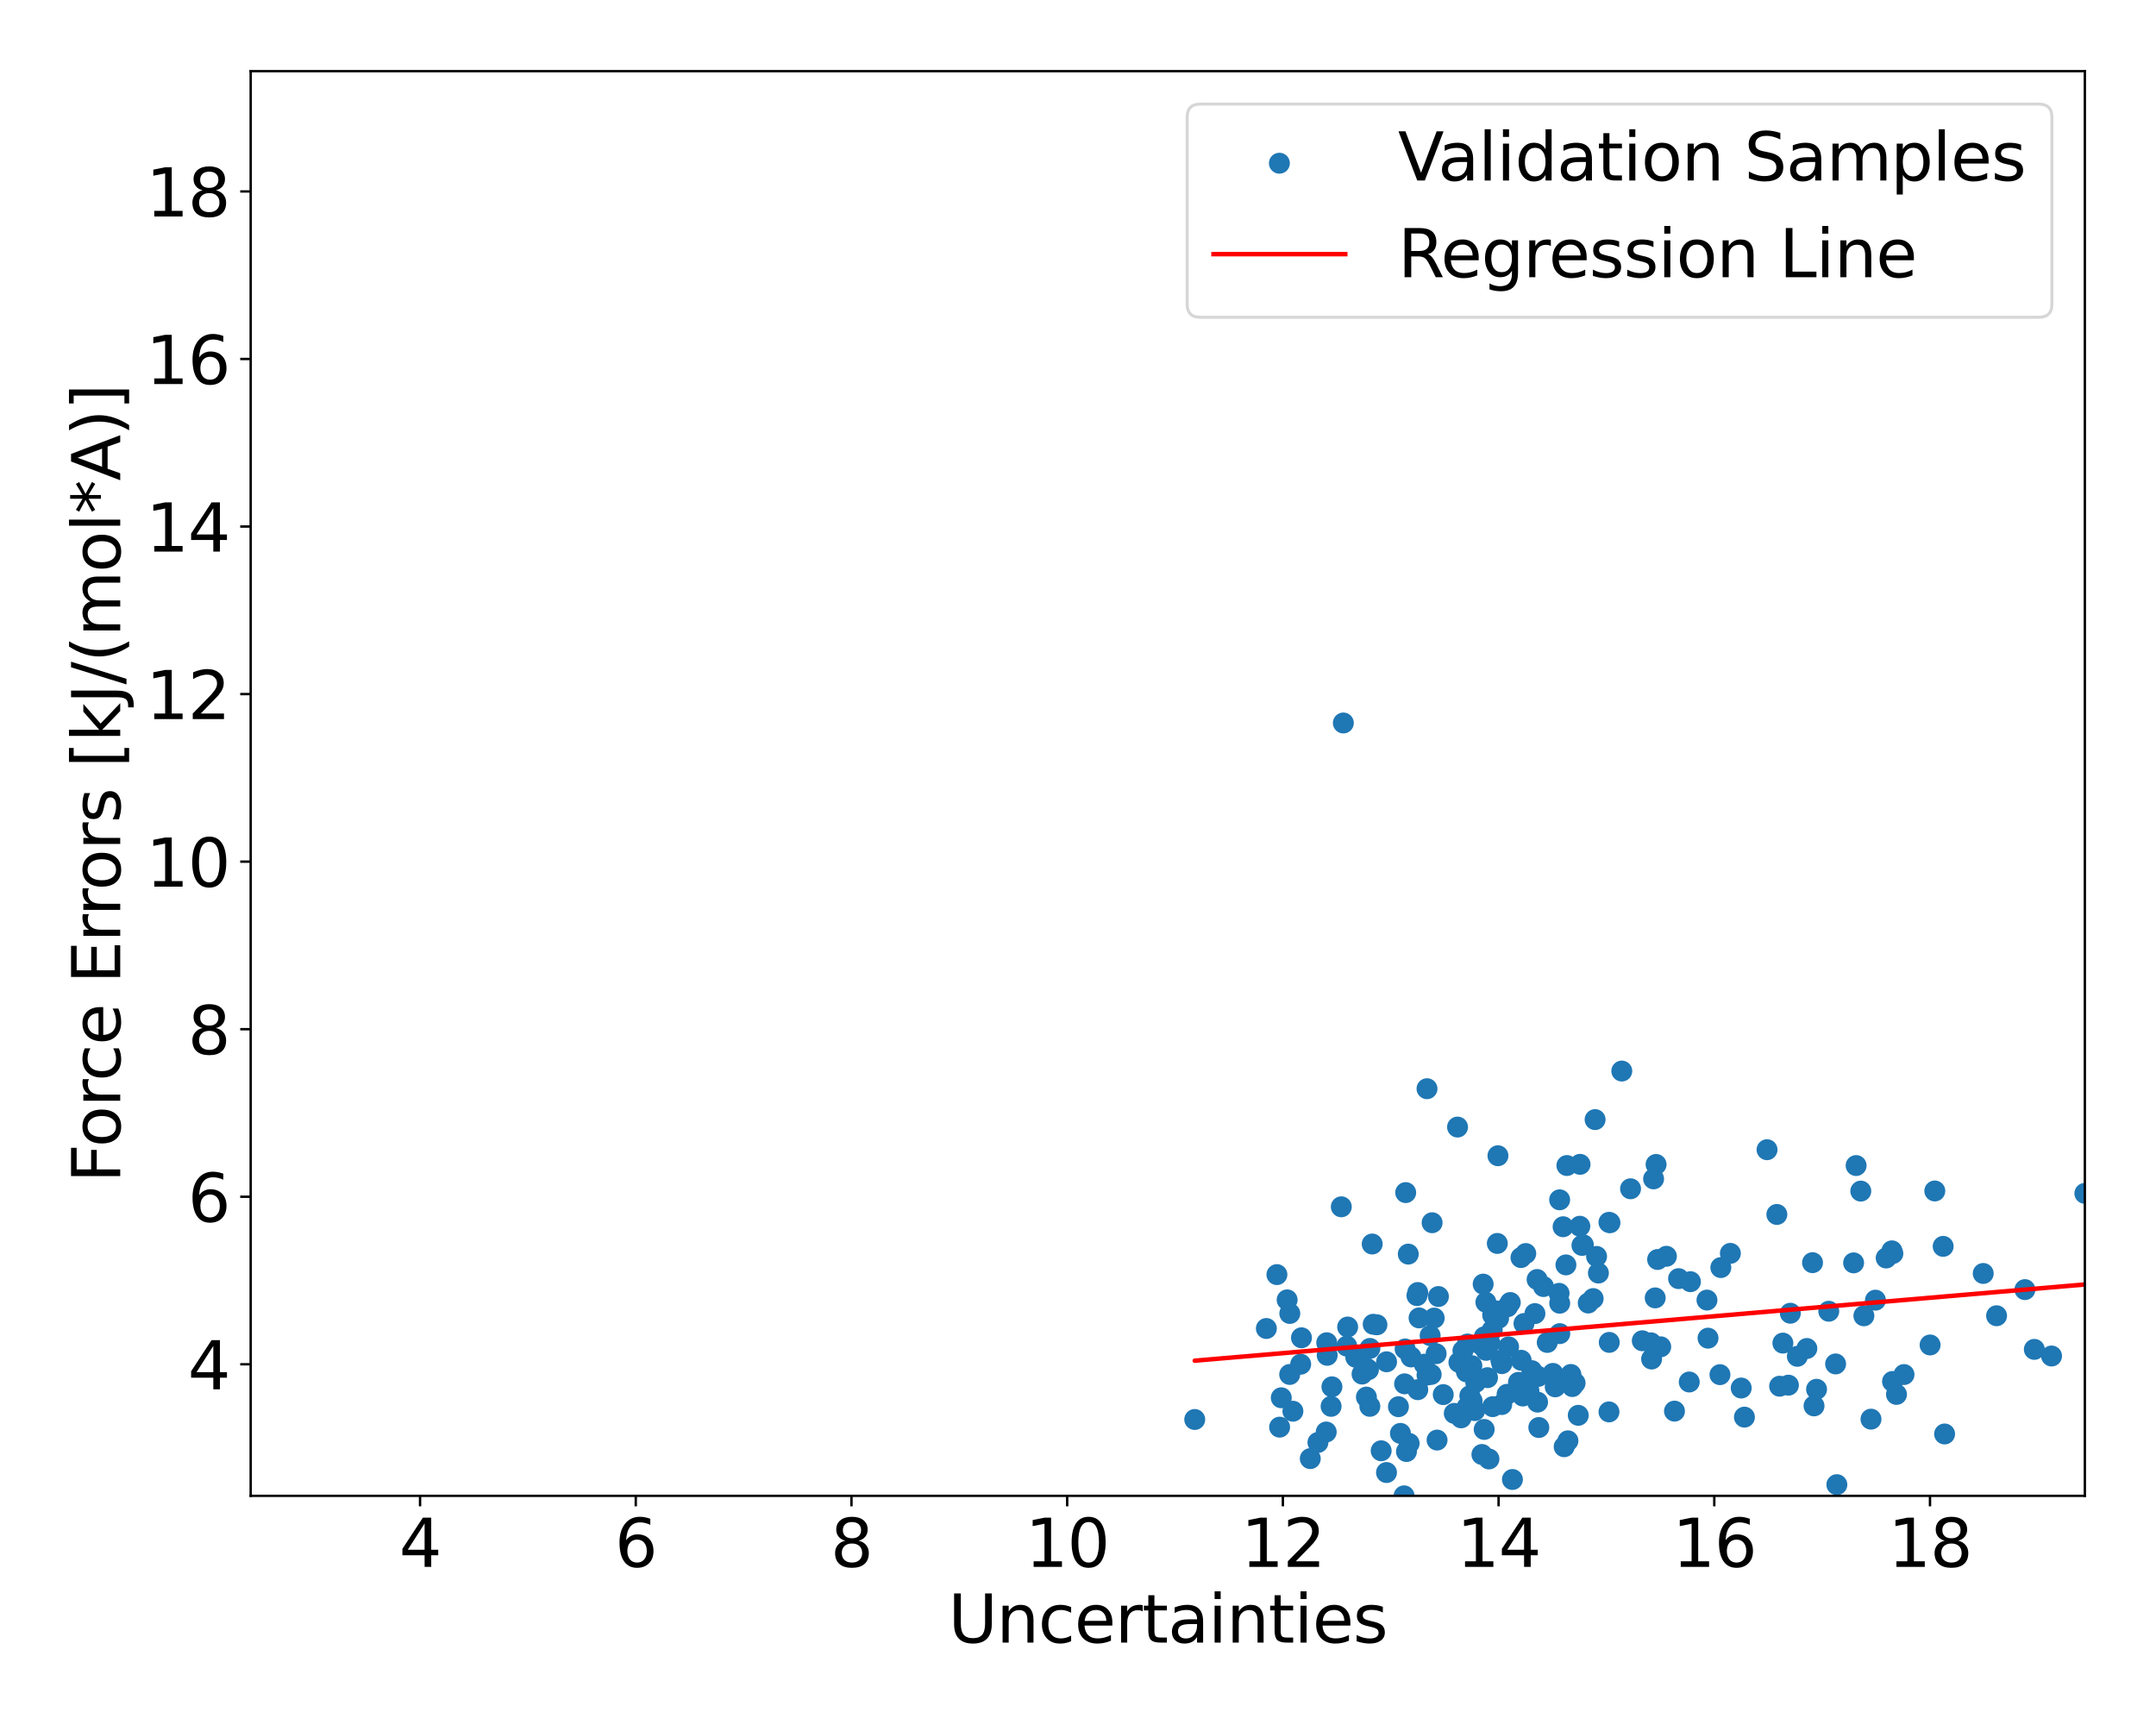 <?xml version="1.0" encoding="utf-8" standalone="no"?>
<!DOCTYPE svg PUBLIC "-//W3C//DTD SVG 1.1//EN"
  "http://www.w3.org/Graphics/SVG/1.1/DTD/svg11.dtd">
<svg xmlns:xlink="http://www.w3.org/1999/xlink" width="720pt" height="576pt" viewBox="0 0 720 576" xmlns="http://www.w3.org/2000/svg" version="1.1">
 <defs>
  <style type="text/css">*{stroke-linejoin: round; stroke-linecap: butt}</style>
 </defs>
 <g id="figure_1">
  <g id="patch_1">
   <path d="M 0 576 
L 720 576 
L 720 0 
L 0 0 
z
" style="fill: #ffffff"/>
  </g>
  <g id="axes_1">
   <g id="patch_2">
    <path d="M 83.72 499.48 
L 696.24 499.48 
L 696.24 23.76 
L 83.72 23.76 
z
" style="fill: #ffffff"/>
   </g>
   <g id="PathCollection_1">
    <defs>
     <path id="mbf36312af1" d="M 0 3 
C 0.796 3 1.559 2.684 2.121 2.121 
C 2.684 1.559 3 0.796 3 0 
C 3 -0.796 2.684 -1.559 2.121 -2.121 
C 1.559 -2.684 0.796 -3 0 -3 
C -0.796 -3 -1.559 -2.684 -2.121 -2.121 
C -2.684 -1.559 -3 -0.796 -3 0 
C -3 0.796 -2.684 1.559 -2.121 2.121 
C -1.559 2.684 -0.796 3 0 3 
z
" style="stroke: #1f77b4"/>
    </defs>
    <g clip-path="url(#pdd2fdeff00)">
     <use xlink:href="#mbf36312af1" x="528.288" y="415.855" style="fill: #1f77b4; stroke: #1f77b4"/>
     <use xlink:href="#mbf36312af1" x="525.08" y="462.988" style="fill: #1f77b4; stroke: #1f77b4"/>
     <use xlink:href="#mbf36312af1" x="553.051" y="388.831" style="fill: #1f77b4; stroke: #1f77b4"/>
     <use xlink:href="#mbf36312af1" x="520.656" y="431.859" style="fill: #1f77b4; stroke: #1f77b4"/>
     <use xlink:href="#mbf36312af1" x="577.862" y="418.517" style="fill: #1f77b4; stroke: #1f77b4"/>
     <use xlink:href="#mbf36312af1" x="524.599" y="458.952" style="fill: #1f77b4; stroke: #1f77b4"/>
     <use xlink:href="#mbf36312af1" x="551.556" y="453.801" style="fill: #1f77b4; stroke: #1f77b4"/>
     <use xlink:href="#mbf36312af1" x="515.451" y="429.597" style="fill: #1f77b4; stroke: #1f77b4"/>
     <use xlink:href="#mbf36312af1" x="560.56" y="426.949" style="fill: #1f77b4; stroke: #1f77b4"/>
     <use xlink:href="#mbf36312af1" x="551.336" y="448.376" style="fill: #1f77b4; stroke: #1f77b4"/>
     <use xlink:href="#mbf36312af1" x="476.551" y="459.161" style="fill: #1f77b4; stroke: #1f77b4"/>
     <use xlink:href="#mbf36312af1" x="520.845" y="400.632" style="fill: #1f77b4; stroke: #1f77b4"/>
     <use xlink:href="#mbf36312af1" x="619.856" y="389.193" style="fill: #1f77b4; stroke: #1f77b4"/>
     <use xlink:href="#mbf36312af1" x="597.886" y="438.507" style="fill: #1f77b4; stroke: #1f77b4"/>
     <use xlink:href="#mbf36312af1" x="522.361" y="483.084" style="fill: #1f77b4; stroke: #1f77b4"/>
     <use xlink:href="#mbf36312af1" x="491.529" y="456.022" style="fill: #1f77b4; stroke: #1f77b4"/>
     <use xlink:href="#mbf36312af1" x="508.933" y="441.946" style="fill: #1f77b4; stroke: #1f77b4"/>
     <use xlink:href="#mbf36312af1" x="559.196" y="471.197" style="fill: #1f77b4; stroke: #1f77b4"/>
     <use xlink:href="#mbf36312af1" x="503.797" y="449.736" style="fill: #1f77b4; stroke: #1f77b4"/>
     <use xlink:href="#mbf36312af1" x="530.391" y="435.099" style="fill: #1f77b4; stroke: #1f77b4"/>
     <use xlink:href="#mbf36312af1" x="554.601" y="449.718" style="fill: #1f77b4; stroke: #1f77b4"/>
     <use xlink:href="#mbf36312af1" x="526.007" y="461.815" style="fill: #1f77b4; stroke: #1f77b4"/>
     <use xlink:href="#mbf36312af1" x="552.758" y="433.386" style="fill: #1f77b4; stroke: #1f77b4"/>
     <use xlink:href="#mbf36312af1" x="507.093" y="461.581" style="fill: #1f77b4; stroke: #1f77b4"/>
     <use xlink:href="#mbf36312af1" x="513.472" y="468.187" style="fill: #1f77b4; stroke: #1f77b4"/>
     <use xlink:href="#mbf36312af1" x="497.538" y="448.473" style="fill: #1f77b4; stroke: #1f77b4"/>
     <use xlink:href="#mbf36312af1" x="532.688" y="373.849" style="fill: #1f77b4; stroke: #1f77b4"/>
     <use xlink:href="#mbf36312af1" x="518.6" y="458.598" style="fill: #1f77b4; stroke: #1f77b4"/>
     <use xlink:href="#mbf36312af1" x="537.415" y="448.243" style="fill: #1f77b4; stroke: #1f77b4"/>
     <use xlink:href="#mbf36312af1" x="556.504" y="419.491" style="fill: #1f77b4; stroke: #1f77b4"/>
     <use xlink:href="#mbf36312af1" x="488.548" y="451.022" style="fill: #1f77b4; stroke: #1f77b4"/>
     <use xlink:href="#mbf36312af1" x="564.522" y="427.974" style="fill: #1f77b4; stroke: #1f77b4"/>
     <use xlink:href="#mbf36312af1" x="444.799" y="463.078" style="fill: #1f77b4; stroke: #1f77b4"/>
     <use xlink:href="#mbf36312af1" x="478.956" y="440.12" style="fill: #1f77b4; stroke: #1f77b4"/>
     <use xlink:href="#mbf36312af1" x="469.24" y="450.437" style="fill: #1f77b4; stroke: #1f77b4"/>
     <use xlink:href="#mbf36312af1" x="475.634" y="455.517" style="fill: #1f77b4; stroke: #1f77b4"/>
     <use xlink:href="#mbf36312af1" x="501.219" y="454.159" style="fill: #1f77b4; stroke: #1f77b4"/>
     <use xlink:href="#mbf36312af1" x="468.897" y="499.48" style="fill: #1f77b4; stroke: #1f77b4"/>
     <use xlink:href="#mbf36312af1" x="473.461" y="431.59" style="fill: #1f77b4; stroke: #1f77b4"/>
     <use xlink:href="#mbf36312af1" x="487.206" y="454.901" style="fill: #1f77b4; stroke: #1f77b4"/>
     <use xlink:href="#mbf36312af1" x="458.583" y="442.19" style="fill: #1f77b4; stroke: #1f77b4"/>
     <use xlink:href="#mbf36312af1" x="456.313" y="466.507" style="fill: #1f77b4; stroke: #1f77b4"/>
     <use xlink:href="#mbf36312af1" x="495.647" y="477.307" style="fill: #1f77b4; stroke: #1f77b4"/>
     <use xlink:href="#mbf36312af1" x="479.606" y="452.025" style="fill: #1f77b4; stroke: #1f77b4"/>
     <use xlink:href="#mbf36312af1" x="473.193" y="432.616" style="fill: #1f77b4; stroke: #1f77b4"/>
     <use xlink:href="#mbf36312af1" x="504.36" y="434.928" style="fill: #1f77b4; stroke: #1f77b4"/>
     <use xlink:href="#mbf36312af1" x="480.362" y="432.928" style="fill: #1f77b4; stroke: #1f77b4"/>
     <use xlink:href="#mbf36312af1" x="503.462" y="436.337" style="fill: #1f77b4; stroke: #1f77b4"/>
     <use xlink:href="#mbf36312af1" x="471.21" y="453.108" style="fill: #1f77b4; stroke: #1f77b4"/>
     <use xlink:href="#mbf36312af1" x="500.457" y="440.206" style="fill: #1f77b4; stroke: #1f77b4"/>
     <use xlink:href="#mbf36312af1" x="430.73" y="438.579" style="fill: #1f77b4; stroke: #1f77b4"/>
     <use xlink:href="#mbf36312af1" x="544.528" y="396.947" style="fill: #1f77b4; stroke: #1f77b4"/>
     <use xlink:href="#mbf36312af1" x="522.942" y="422.366" style="fill: #1f77b4; stroke: #1f77b4"/>
     <use xlink:href="#mbf36312af1" x="456.994" y="457.348" style="fill: #1f77b4; stroke: #1f77b4"/>
     <use xlink:href="#mbf36312af1" x="457.461" y="469.596" style="fill: #1f77b4; stroke: #1f77b4"/>
     <use xlink:href="#mbf36312af1" x="454.86" y="458.819" style="fill: #1f77b4; stroke: #1f77b4"/>
     <use xlink:href="#mbf36312af1" x="490.846" y="466.07" style="fill: #1f77b4; stroke: #1f77b4"/>
     <use xlink:href="#mbf36312af1" x="461.246" y="484.436" style="fill: #1f77b4; stroke: #1f77b4"/>
     <use xlink:href="#mbf36312af1" x="492.482" y="471.022" style="fill: #1f77b4; stroke: #1f77b4"/>
     <use xlink:href="#mbf36312af1" x="503.291" y="465.573" style="fill: #1f77b4; stroke: #1f77b4"/>
     <use xlink:href="#mbf36312af1" x="532.039" y="433.616" style="fill: #1f77b4; stroke: #1f77b4"/>
     <use xlink:href="#mbf36312af1" x="473.47" y="464.034" style="fill: #1f77b4; stroke: #1f77b4"/>
     <use xlink:href="#mbf36312af1" x="489.426" y="456.893" style="fill: #1f77b4; stroke: #1f77b4"/>
     <use xlink:href="#mbf36312af1" x="477.946" y="458.944" style="fill: #1f77b4; stroke: #1f77b4"/>
     <use xlink:href="#mbf36312af1" x="613.421" y="495.747" style="fill: #1f77b4; stroke: #1f77b4"/>
     <use xlink:href="#mbf36312af1" x="606.644" y="463.9" style="fill: #1f77b4; stroke: #1f77b4"/>
     <use xlink:href="#mbf36312af1" x="649.401" y="478.823" style="fill: #1f77b4; stroke: #1f77b4"/>
     <use xlink:href="#mbf36312af1" x="648.924" y="416.176" style="fill: #1f77b4; stroke: #1f77b4"/>
     <use xlink:href="#mbf36312af1" x="594.308" y="462.874" style="fill: #1f77b4; stroke: #1f77b4"/>
     <use xlink:href="#mbf36312af1" x="582.554" y="473.198" style="fill: #1f77b4; stroke: #1f77b4"/>
     <use xlink:href="#mbf36312af1" x="626.305" y="434.14" style="fill: #1f77b4; stroke: #1f77b4"/>
     <use xlink:href="#mbf36312af1" x="632.126" y="418.564" style="fill: #1f77b4; stroke: #1f77b4"/>
     <use xlink:href="#mbf36312af1" x="621.413" y="397.727" style="fill: #1f77b4; stroke: #1f77b4"/>
     <use xlink:href="#mbf36312af1" x="631.798" y="417.673" style="fill: #1f77b4; stroke: #1f77b4"/>
     <use xlink:href="#mbf36312af1" x="685.122" y="452.79" style="fill: #1f77b4; stroke: #1f77b4"/>
     <use xlink:href="#mbf36312af1" x="633.336" y="465.609" style="fill: #1f77b4; stroke: #1f77b4"/>
     <use xlink:href="#mbf36312af1" x="590.105" y="383.903" style="fill: #1f77b4; stroke: #1f77b4"/>
     <use xlink:href="#mbf36312af1" x="570.401" y="446.83" style="fill: #1f77b4; stroke: #1f77b4"/>
     <use xlink:href="#mbf36312af1" x="622.445" y="439.364" style="fill: #1f77b4; stroke: #1f77b4"/>
     <use xlink:href="#mbf36312af1" x="613.006" y="455.435" style="fill: #1f77b4; stroke: #1f77b4"/>
     <use xlink:href="#mbf36312af1" x="619.017" y="421.689" style="fill: #1f77b4; stroke: #1f77b4"/>
     <use xlink:href="#mbf36312af1" x="624.822" y="473.877" style="fill: #1f77b4; stroke: #1f77b4"/>
     <use xlink:href="#mbf36312af1" x="564.126" y="461.468" style="fill: #1f77b4; stroke: #1f77b4"/>
     <use xlink:href="#mbf36312af1" x="593.383" y="405.521" style="fill: #1f77b4; stroke: #1f77b4"/>
     <use xlink:href="#mbf36312af1" x="574.676" y="423.256" style="fill: #1f77b4; stroke: #1f77b4"/>
     <use xlink:href="#mbf36312af1" x="644.561" y="449.103" style="fill: #1f77b4; stroke: #1f77b4"/>
     <use xlink:href="#mbf36312af1" x="646.13" y="397.68" style="fill: #1f77b4; stroke: #1f77b4"/>
     <use xlink:href="#mbf36312af1" x="629.889" y="420.061" style="fill: #1f77b4; stroke: #1f77b4"/>
     <use xlink:href="#mbf36312af1" x="605.3" y="421.621" style="fill: #1f77b4; stroke: #1f77b4"/>
     <use xlink:href="#mbf36312af1" x="600.229" y="452.892" style="fill: #1f77b4; stroke: #1f77b4"/>
     <use xlink:href="#mbf36312af1" x="605.797" y="469.444" style="fill: #1f77b4; stroke: #1f77b4"/>
     <use xlink:href="#mbf36312af1" x="597.249" y="462.527" style="fill: #1f77b4; stroke: #1f77b4"/>
     <use xlink:href="#mbf36312af1" x="603.404" y="450.281" style="fill: #1f77b4; stroke: #1f77b4"/>
     <use xlink:href="#mbf36312af1" x="662.303" y="425.227" style="fill: #1f77b4; stroke: #1f77b4"/>
     <use xlink:href="#mbf36312af1" x="676.224" y="430.616" style="fill: #1f77b4; stroke: #1f77b4"/>
     <use xlink:href="#mbf36312af1" x="610.72" y="437.843" style="fill: #1f77b4; stroke: #1f77b4"/>
     <use xlink:href="#mbf36312af1" x="499.593" y="437.724" style="fill: #1f77b4; stroke: #1f77b4"/>
     <use xlink:href="#mbf36312af1" x="469.689" y="484.683" style="fill: #1f77b4; stroke: #1f77b4"/>
     <use xlink:href="#mbf36312af1" x="500.03" y="415.201" style="fill: #1f77b4; stroke: #1f77b4"/>
     <use xlink:href="#mbf36312af1" x="537.316" y="408.153" style="fill: #1f77b4; stroke: #1f77b4"/>
     <use xlink:href="#mbf36312af1" x="533.791" y="425.092" style="fill: #1f77b4; stroke: #1f77b4"/>
     <use xlink:href="#mbf36312af1" x="513.317" y="427.245" style="fill: #1f77b4; stroke: #1f77b4"/>
     <use xlink:href="#mbf36312af1" x="463.024" y="491.698" style="fill: #1f77b4; stroke: #1f77b4"/>
     <use xlink:href="#mbf36312af1" x="570.044" y="434.114" style="fill: #1f77b4; stroke: #1f77b4"/>
     <use xlink:href="#mbf36312af1" x="447.934" y="402.97" style="fill: #1f77b4; stroke: #1f77b4"/>
     <use xlink:href="#mbf36312af1" x="552.221" y="393.641" style="fill: #1f77b4; stroke: #1f77b4"/>
     <use xlink:href="#mbf36312af1" x="513.696" y="459.607" style="fill: #1f77b4; stroke: #1f77b4"/>
     <use xlink:href="#mbf36312af1" x="519.372" y="463.082" style="fill: #1f77b4; stroke: #1f77b4"/>
     <use xlink:href="#mbf36312af1" x="509.527" y="418.575" style="fill: #1f77b4; stroke: #1f77b4"/>
     <use xlink:href="#mbf36312af1" x="523.265" y="389.185" style="fill: #1f77b4; stroke: #1f77b4"/>
     <use xlink:href="#mbf36312af1" x="528.76" y="415.667" style="fill: #1f77b4; stroke: #1f77b4"/>
     <use xlink:href="#mbf36312af1" x="520.867" y="435.164" style="fill: #1f77b4; stroke: #1f77b4"/>
     <use xlink:href="#mbf36312af1" x="489.959" y="469.802" style="fill: #1f77b4; stroke: #1f77b4"/>
     <use xlink:href="#mbf36312af1" x="541.6" y="357.638" style="fill: #1f77b4; stroke: #1f77b4"/>
     <use xlink:href="#mbf36312af1" x="498.479" y="469.703" style="fill: #1f77b4; stroke: #1f77b4"/>
     <use xlink:href="#mbf36312af1" x="516.708" y="448.26" style="fill: #1f77b4; stroke: #1f77b4"/>
     <use xlink:href="#mbf36312af1" x="527.064" y="472.597" style="fill: #1f77b4; stroke: #1f77b4"/>
     <use xlink:href="#mbf36312af1" x="485.657" y="471.948" style="fill: #1f77b4; stroke: #1f77b4"/>
     <use xlink:href="#mbf36312af1" x="495.305" y="428.782" style="fill: #1f77b4; stroke: #1f77b4"/>
     <use xlink:href="#mbf36312af1" x="505.081" y="494.021" style="fill: #1f77b4; stroke: #1f77b4"/>
     <use xlink:href="#mbf36312af1" x="522" y="409.626" style="fill: #1f77b4; stroke: #1f77b4"/>
     <use xlink:href="#mbf36312af1" x="533.178" y="419.539" style="fill: #1f77b4; stroke: #1f77b4"/>
     <use xlink:href="#mbf36312af1" x="512.594" y="438.626" style="fill: #1f77b4; stroke: #1f77b4"/>
     <use xlink:href="#mbf36312af1" x="470.586" y="481.974" style="fill: #1f77b4; stroke: #1f77b4"/>
     <use xlink:href="#mbf36312af1" x="501.498" y="468.999" style="fill: #1f77b4; stroke: #1f77b4"/>
     <use xlink:href="#mbf36312af1" x="491.62" y="467.776" style="fill: #1f77b4; stroke: #1f77b4"/>
     <use xlink:href="#mbf36312af1" x="501.542" y="455.335" style="fill: #1f77b4; stroke: #1f77b4"/>
     <use xlink:href="#mbf36312af1" x="492.825" y="461.585" style="fill: #1f77b4; stroke: #1f77b4"/>
     <use xlink:href="#mbf36312af1" x="456.095" y="456.696" style="fill: #1f77b4; stroke: #1f77b4"/>
     <use xlink:href="#mbf36312af1" x="500.243" y="385.917" style="fill: #1f77b4; stroke: #1f77b4"/>
     <use xlink:href="#mbf36312af1" x="470.296" y="418.763" style="fill: #1f77b4; stroke: #1f77b4"/>
     <use xlink:href="#mbf36312af1" x="434.631" y="446.703" style="fill: #1f77b4; stroke: #1f77b4"/>
     <use xlink:href="#mbf36312af1" x="426.424" y="425.603" style="fill: #1f77b4; stroke: #1f77b4"/>
     <use xlink:href="#mbf36312af1" x="459.831" y="442.365" style="fill: #1f77b4; stroke: #1f77b4"/>
     <use xlink:href="#mbf36312af1" x="478.261" y="408.288" style="fill: #1f77b4; stroke: #1f77b4"/>
     <use xlink:href="#mbf36312af1" x="443.221" y="452.554" style="fill: #1f77b4; stroke: #1f77b4"/>
     <use xlink:href="#mbf36312af1" x="440.13" y="481.659" style="fill: #1f77b4; stroke: #1f77b4"/>
     <use xlink:href="#mbf36312af1" x="431.766" y="471.225" style="fill: #1f77b4; stroke: #1f77b4"/>
     <use xlink:href="#mbf36312af1" x="427.329" y="476.545" style="fill: #1f77b4; stroke: #1f77b4"/>
     <use xlink:href="#mbf36312af1" x="498.327" y="444.14" style="fill: #1f77b4; stroke: #1f77b4"/>
     <use xlink:href="#mbf36312af1" x="434.366" y="455.532" style="fill: #1f77b4; stroke: #1f77b4"/>
     <use xlink:href="#mbf36312af1" x="448.613" y="241.416" style="fill: #1f77b4; stroke: #1f77b4"/>
     <use xlink:href="#mbf36312af1" x="429.841" y="434.042" style="fill: #1f77b4; stroke: #1f77b4"/>
     <use xlink:href="#mbf36312af1" x="457.485" y="450.256" style="fill: #1f77b4; stroke: #1f77b4"/>
     <use xlink:href="#mbf36312af1" x="442.893" y="478.17" style="fill: #1f77b4; stroke: #1f77b4"/>
     <use xlink:href="#mbf36312af1" x="477.598" y="445.974" style="fill: #1f77b4; stroke: #1f77b4"/>
     <use xlink:href="#mbf36312af1" x="452.773" y="453.229" style="fill: #1f77b4; stroke: #1f77b4"/>
     <use xlink:href="#mbf36312af1" x="496.259" y="450.902" style="fill: #1f77b4; stroke: #1f77b4"/>
     <use xlink:href="#mbf36312af1" x="498.472" y="439.11" style="fill: #1f77b4; stroke: #1f77b4"/>
     <use xlink:href="#mbf36312af1" x="469.07" y="462.082" style="fill: #1f77b4; stroke: #1f77b4"/>
     <use xlink:href="#mbf36312af1" x="473.901" y="440.07" style="fill: #1f77b4; stroke: #1f77b4"/>
     <use xlink:href="#mbf36312af1" x="458.248" y="415.391" style="fill: #1f77b4; stroke: #1f77b4"/>
     <use xlink:href="#mbf36312af1" x="427.888" y="466.737" style="fill: #1f77b4; stroke: #1f77b4"/>
     <use xlink:href="#mbf36312af1" x="422.905" y="443.601" style="fill: #1f77b4; stroke: #1f77b4"/>
     <use xlink:href="#mbf36312af1" x="476.552" y="363.536" style="fill: #1f77b4; stroke: #1f77b4"/>
     <use xlink:href="#mbf36312af1" x="450.048" y="443.107" style="fill: #1f77b4; stroke: #1f77b4"/>
     <use xlink:href="#mbf36312af1" x="489.726" y="458.086" style="fill: #1f77b4; stroke: #1f77b4"/>
     <use xlink:href="#mbf36312af1" x="437.571" y="487.048" style="fill: #1f77b4; stroke: #1f77b4"/>
     <use xlink:href="#mbf36312af1" x="398.985" y="473.986" style="fill: #1f77b4; stroke: #1f77b4"/>
     <use xlink:href="#mbf36312af1" x="443.064" y="448.36" style="fill: #1f77b4; stroke: #1f77b4"/>
     <use xlink:href="#mbf36312af1" x="510.593" y="464.386" style="fill: #1f77b4; stroke: #1f77b4"/>
     <use xlink:href="#mbf36312af1" x="507.989" y="454.212" style="fill: #1f77b4; stroke: #1f77b4"/>
     <use xlink:href="#mbf36312af1" x="486.748" y="376.343" style="fill: #1f77b4; stroke: #1f77b4"/>
     <use xlink:href="#mbf36312af1" x="479.913" y="480.858" style="fill: #1f77b4; stroke: #1f77b4"/>
     <use xlink:href="#mbf36312af1" x="469.435" y="398.225" style="fill: #1f77b4; stroke: #1f77b4"/>
     <use xlink:href="#mbf36312af1" x="523.612" y="481.102" style="fill: #1f77b4; stroke: #1f77b4"/>
     <use xlink:href="#mbf36312af1" x="467.679" y="478.627" style="fill: #1f77b4; stroke: #1f77b4"/>
     <use xlink:href="#mbf36312af1" x="467.011" y="469.717" style="fill: #1f77b4; stroke: #1f77b4"/>
     <use xlink:href="#mbf36312af1" x="513.892" y="476.67" style="fill: #1f77b4; stroke: #1f77b4"/>
     <use xlink:href="#mbf36312af1" x="508.545" y="466.152" style="fill: #1f77b4; stroke: #1f77b4"/>
     <use xlink:href="#mbf36312af1" x="487.941" y="473.437" style="fill: #1f77b4; stroke: #1f77b4"/>
     <use xlink:href="#mbf36312af1" x="507.935" y="419.921" style="fill: #1f77b4; stroke: #1f77b4"/>
     <use xlink:href="#mbf36312af1" x="537.652" y="408.292" style="fill: #1f77b4; stroke: #1f77b4"/>
     <use xlink:href="#mbf36312af1" x="494.885" y="485.667" style="fill: #1f77b4; stroke: #1f77b4"/>
     <use xlink:href="#mbf36312af1" x="527.66" y="388.788" style="fill: #1f77b4; stroke: #1f77b4"/>
     <use xlink:href="#mbf36312af1" x="496.212" y="434.838" style="fill: #1f77b4; stroke: #1f77b4"/>
     <use xlink:href="#mbf36312af1" x="430.695" y="458.95" style="fill: #1f77b4; stroke: #1f77b4"/>
     <use xlink:href="#mbf36312af1" x="553.56" y="420.558" style="fill: #1f77b4; stroke: #1f77b4"/>
     <use xlink:href="#mbf36312af1" x="495.672" y="446.387" style="fill: #1f77b4; stroke: #1f77b4"/>
     <use xlink:href="#mbf36312af1" x="527.588" y="409.46" style="fill: #1f77b4; stroke: #1f77b4"/>
     <use xlink:href="#mbf36312af1" x="548.443" y="447.698" style="fill: #1f77b4; stroke: #1f77b4"/>
     <use xlink:href="#mbf36312af1" x="449.766" y="449.492" style="fill: #1f77b4; stroke: #1f77b4"/>
     <use xlink:href="#mbf36312af1" x="520.896" y="445.314" style="fill: #1f77b4; stroke: #1f77b4"/>
     <use xlink:href="#mbf36312af1" x="511.55" y="457.679" style="fill: #1f77b4; stroke: #1f77b4"/>
     <use xlink:href="#mbf36312af1" x="537.322" y="471.453" style="fill: #1f77b4; stroke: #1f77b4"/>
     <use xlink:href="#mbf36312af1" x="444.525" y="469.6" style="fill: #1f77b4; stroke: #1f77b4"/>
     <use xlink:href="#mbf36312af1" x="494.915" y="449.291" style="fill: #1f77b4; stroke: #1f77b4"/>
     <use xlink:href="#mbf36312af1" x="497.238" y="487.167" style="fill: #1f77b4; stroke: #1f77b4"/>
     <use xlink:href="#mbf36312af1" x="496.761" y="460.019" style="fill: #1f77b4; stroke: #1f77b4"/>
     <use xlink:href="#mbf36312af1" x="490.062" y="448.773" style="fill: #1f77b4; stroke: #1f77b4"/>
     <use xlink:href="#mbf36312af1" x="463.049" y="454.718" style="fill: #1f77b4; stroke: #1f77b4"/>
     <use xlink:href="#mbf36312af1" x="481.978" y="465.676" style="fill: #1f77b4; stroke: #1f77b4"/>
     <use xlink:href="#mbf36312af1" x="696.24" y="398.483" style="fill: #1f77b4; stroke: #1f77b4"/>
     <use xlink:href="#mbf36312af1" x="632.014" y="461.287" style="fill: #1f77b4; stroke: #1f77b4"/>
     <use xlink:href="#mbf36312af1" x="635.848" y="458.982" style="fill: #1f77b4; stroke: #1f77b4"/>
     <use xlink:href="#mbf36312af1" x="574.383" y="459.017" style="fill: #1f77b4; stroke: #1f77b4"/>
     <use xlink:href="#mbf36312af1" x="595.397" y="448.48" style="fill: #1f77b4; stroke: #1f77b4"/>
     <use xlink:href="#mbf36312af1" x="679.37" y="450.577" style="fill: #1f77b4; stroke: #1f77b4"/>
     <use xlink:href="#mbf36312af1" x="581.478" y="463.483" style="fill: #1f77b4; stroke: #1f77b4"/>
     <use xlink:href="#mbf36312af1" x="666.763" y="439.346" style="fill: #1f77b4; stroke: #1f77b4"/>
    </g>
   </g>
   <g id="matplotlib.axis_1">
    <g id="xtick_1">
     <g id="line2d_1">
      <defs>
       <path id="mc7b8e9e494" d="M 0 0 
L 0 3.5 
" style="stroke: #000000; stroke-width: 0.8"/>
      </defs>
      <g>
       <use xlink:href="#mc7b8e9e494" x="140.281" y="499.48" style="stroke: #000000; stroke-width: 0.8"/>
      </g>
     </g>
     <g id="text_1">
      <!-- 4 -->
      <g transform="translate(133.282 523.197) scale(0.22 -0.22)">
       <defs>
        <path id="DejaVuSans-34" d="M 2419 4116 
L 825 1625 
L 2419 1625 
L 2419 4116 
z
M 2253 4666 
L 3047 4666 
L 3047 1625 
L 3713 1625 
L 3713 1100 
L 3047 1100 
L 3047 0 
L 2419 0 
L 2419 1100 
L 313 1100 
L 313 1709 
L 2253 4666 
z
" transform="scale(0.016)"/>
       </defs>
       <use xlink:href="#DejaVuSans-34"/>
      </g>
     </g>
    </g>
    <g id="xtick_2">
     <g id="line2d_2">
      <g>
       <use xlink:href="#mc7b8e9e494" x="212.316" y="499.48" style="stroke: #000000; stroke-width: 0.8"/>
      </g>
     </g>
     <g id="text_2">
      <!-- 6 -->
      <g transform="translate(205.317 523.197) scale(0.22 -0.22)">
       <defs>
        <path id="DejaVuSans-36" d="M 2113 2584 
Q 1688 2584 1439 2293 
Q 1191 2003 1191 1497 
Q 1191 994 1439 701 
Q 1688 409 2113 409 
Q 2538 409 2786 701 
Q 3034 994 3034 1497 
Q 3034 2003 2786 2293 
Q 2538 2584 2113 2584 
z
M 3366 4563 
L 3366 3988 
Q 3128 4100 2886 4159 
Q 2644 4219 2406 4219 
Q 1781 4219 1451 3797 
Q 1122 3375 1075 2522 
Q 1259 2794 1537 2939 
Q 1816 3084 2150 3084 
Q 2853 3084 3261 2657 
Q 3669 2231 3669 1497 
Q 3669 778 3244 343 
Q 2819 -91 2113 -91 
Q 1303 -91 875 529 
Q 447 1150 447 2328 
Q 447 3434 972 4092 
Q 1497 4750 2381 4750 
Q 2619 4750 2861 4703 
Q 3103 4656 3366 4563 
z
" transform="scale(0.016)"/>
       </defs>
       <use xlink:href="#DejaVuSans-36"/>
      </g>
     </g>
    </g>
    <g id="xtick_3">
     <g id="line2d_3">
      <g>
       <use xlink:href="#mc7b8e9e494" x="284.351" y="499.48" style="stroke: #000000; stroke-width: 0.8"/>
      </g>
     </g>
     <g id="text_3">
      <!-- 8 -->
      <g transform="translate(277.352 523.197) scale(0.22 -0.22)">
       <defs>
        <path id="DejaVuSans-38" d="M 2034 2216 
Q 1584 2216 1326 1975 
Q 1069 1734 1069 1313 
Q 1069 891 1326 650 
Q 1584 409 2034 409 
Q 2484 409 2743 651 
Q 3003 894 3003 1313 
Q 3003 1734 2745 1975 
Q 2488 2216 2034 2216 
z
M 1403 2484 
Q 997 2584 770 2862 
Q 544 3141 544 3541 
Q 544 4100 942 4425 
Q 1341 4750 2034 4750 
Q 2731 4750 3128 4425 
Q 3525 4100 3525 3541 
Q 3525 3141 3298 2862 
Q 3072 2584 2669 2484 
Q 3125 2378 3379 2068 
Q 3634 1759 3634 1313 
Q 3634 634 3220 271 
Q 2806 -91 2034 -91 
Q 1263 -91 848 271 
Q 434 634 434 1313 
Q 434 1759 690 2068 
Q 947 2378 1403 2484 
z
M 1172 3481 
Q 1172 3119 1398 2916 
Q 1625 2713 2034 2713 
Q 2441 2713 2670 2916 
Q 2900 3119 2900 3481 
Q 2900 3844 2670 4047 
Q 2441 4250 2034 4250 
Q 1625 4250 1398 4047 
Q 1172 3844 1172 3481 
z
" transform="scale(0.016)"/>
       </defs>
       <use xlink:href="#DejaVuSans-38"/>
      </g>
     </g>
    </g>
    <g id="xtick_4">
     <g id="line2d_4">
      <g>
       <use xlink:href="#mc7b8e9e494" x="356.386" y="499.48" style="stroke: #000000; stroke-width: 0.8"/>
      </g>
     </g>
     <g id="text_4">
      <!-- 10 -->
      <g transform="translate(342.388 523.197) scale(0.22 -0.22)">
       <defs>
        <path id="DejaVuSans-31" d="M 794 531 
L 1825 531 
L 1825 4091 
L 703 3866 
L 703 4441 
L 1819 4666 
L 2450 4666 
L 2450 531 
L 3481 531 
L 3481 0 
L 794 0 
L 794 531 
z
" transform="scale(0.016)"/>
        <path id="DejaVuSans-30" d="M 2034 4250 
Q 1547 4250 1301 3770 
Q 1056 3291 1056 2328 
Q 1056 1369 1301 889 
Q 1547 409 2034 409 
Q 2525 409 2770 889 
Q 3016 1369 3016 2328 
Q 3016 3291 2770 3770 
Q 2525 4250 2034 4250 
z
M 2034 4750 
Q 2819 4750 3233 4129 
Q 3647 3509 3647 2328 
Q 3647 1150 3233 529 
Q 2819 -91 2034 -91 
Q 1250 -91 836 529 
Q 422 1150 422 2328 
Q 422 3509 836 4129 
Q 1250 4750 2034 4750 
z
" transform="scale(0.016)"/>
       </defs>
       <use xlink:href="#DejaVuSans-31"/>
       <use xlink:href="#DejaVuSans-30" x="63.623"/>
      </g>
     </g>
    </g>
    <g id="xtick_5">
     <g id="line2d_5">
      <g>
       <use xlink:href="#mc7b8e9e494" x="428.42" y="499.48" style="stroke: #000000; stroke-width: 0.8"/>
      </g>
     </g>
     <g id="text_5">
      <!-- 12 -->
      <g transform="translate(414.423 523.197) scale(0.22 -0.22)">
       <defs>
        <path id="DejaVuSans-32" d="M 1228 531 
L 3431 531 
L 3431 0 
L 469 0 
L 469 531 
Q 828 903 1448 1529 
Q 2069 2156 2228 2338 
Q 2531 2678 2651 2914 
Q 2772 3150 2772 3378 
Q 2772 3750 2511 3984 
Q 2250 4219 1831 4219 
Q 1534 4219 1204 4116 
Q 875 4013 500 3803 
L 500 4441 
Q 881 4594 1212 4672 
Q 1544 4750 1819 4750 
Q 2544 4750 2975 4387 
Q 3406 4025 3406 3419 
Q 3406 3131 3298 2873 
Q 3191 2616 2906 2266 
Q 2828 2175 2409 1742 
Q 1991 1309 1228 531 
z
" transform="scale(0.016)"/>
       </defs>
       <use xlink:href="#DejaVuSans-31"/>
       <use xlink:href="#DejaVuSans-32" x="63.623"/>
      </g>
     </g>
    </g>
    <g id="xtick_6">
     <g id="line2d_6">
      <g>
       <use xlink:href="#mc7b8e9e494" x="500.455" y="499.48" style="stroke: #000000; stroke-width: 0.8"/>
      </g>
     </g>
     <g id="text_6">
      <!-- 14 -->
      <g transform="translate(486.458 523.197) scale(0.22 -0.22)">
       <use xlink:href="#DejaVuSans-31"/>
       <use xlink:href="#DejaVuSans-34" x="63.623"/>
      </g>
     </g>
    </g>
    <g id="xtick_7">
     <g id="line2d_7">
      <g>
       <use xlink:href="#mc7b8e9e494" x="572.49" y="499.48" style="stroke: #000000; stroke-width: 0.8"/>
      </g>
     </g>
     <g id="text_7">
      <!-- 16 -->
      <g transform="translate(558.493 523.197) scale(0.22 -0.22)">
       <use xlink:href="#DejaVuSans-31"/>
       <use xlink:href="#DejaVuSans-36" x="63.623"/>
      </g>
     </g>
    </g>
    <g id="xtick_8">
     <g id="line2d_8">
      <g>
       <use xlink:href="#mc7b8e9e494" x="644.525" y="499.48" style="stroke: #000000; stroke-width: 0.8"/>
      </g>
     </g>
     <g id="text_8">
      <!-- 18 -->
      <g transform="translate(630.527 523.197) scale(0.22 -0.22)">
       <use xlink:href="#DejaVuSans-31"/>
       <use xlink:href="#DejaVuSans-38" x="63.623"/>
      </g>
     </g>
    </g>
    <g id="text_9">
     <!-- Uncertainties -->
     <g transform="translate(316.672 548.488) scale(0.22 -0.22)">
      <defs>
       <path id="DejaVuSans-55" d="M 556 4666 
L 1191 4666 
L 1191 1831 
Q 1191 1081 1462 751 
Q 1734 422 2344 422 
Q 2950 422 3222 751 
Q 3494 1081 3494 1831 
L 3494 4666 
L 4128 4666 
L 4128 1753 
Q 4128 841 3676 375 
Q 3225 -91 2344 -91 
Q 1459 -91 1007 375 
Q 556 841 556 1753 
L 556 4666 
z
" transform="scale(0.016)"/>
       <path id="DejaVuSans-6e" d="M 3513 2113 
L 3513 0 
L 2938 0 
L 2938 2094 
Q 2938 2591 2744 2837 
Q 2550 3084 2163 3084 
Q 1697 3084 1428 2787 
Q 1159 2491 1159 1978 
L 1159 0 
L 581 0 
L 581 3500 
L 1159 3500 
L 1159 2956 
Q 1366 3272 1645 3428 
Q 1925 3584 2291 3584 
Q 2894 3584 3203 3211 
Q 3513 2838 3513 2113 
z
" transform="scale(0.016)"/>
       <path id="DejaVuSans-63" d="M 3122 3366 
L 3122 2828 
Q 2878 2963 2633 3030 
Q 2388 3097 2138 3097 
Q 1578 3097 1268 2742 
Q 959 2388 959 1747 
Q 959 1106 1268 751 
Q 1578 397 2138 397 
Q 2388 397 2633 464 
Q 2878 531 3122 666 
L 3122 134 
Q 2881 22 2623 -34 
Q 2366 -91 2075 -91 
Q 1284 -91 818 406 
Q 353 903 353 1747 
Q 353 2603 823 3093 
Q 1294 3584 2113 3584 
Q 2378 3584 2631 3529 
Q 2884 3475 3122 3366 
z
" transform="scale(0.016)"/>
       <path id="DejaVuSans-65" d="M 3597 1894 
L 3597 1613 
L 953 1613 
Q 991 1019 1311 708 
Q 1631 397 2203 397 
Q 2534 397 2845 478 
Q 3156 559 3463 722 
L 3463 178 
Q 3153 47 2828 -22 
Q 2503 -91 2169 -91 
Q 1331 -91 842 396 
Q 353 884 353 1716 
Q 353 2575 817 3079 
Q 1281 3584 2069 3584 
Q 2775 3584 3186 3129 
Q 3597 2675 3597 1894 
z
M 3022 2063 
Q 3016 2534 2758 2815 
Q 2500 3097 2075 3097 
Q 1594 3097 1305 2825 
Q 1016 2553 972 2059 
L 3022 2063 
z
" transform="scale(0.016)"/>
       <path id="DejaVuSans-72" d="M 2631 2963 
Q 2534 3019 2420 3045 
Q 2306 3072 2169 3072 
Q 1681 3072 1420 2755 
Q 1159 2438 1159 1844 
L 1159 0 
L 581 0 
L 581 3500 
L 1159 3500 
L 1159 2956 
Q 1341 3275 1631 3429 
Q 1922 3584 2338 3584 
Q 2397 3584 2469 3576 
Q 2541 3569 2628 3553 
L 2631 2963 
z
" transform="scale(0.016)"/>
       <path id="DejaVuSans-74" d="M 1172 4494 
L 1172 3500 
L 2356 3500 
L 2356 3053 
L 1172 3053 
L 1172 1153 
Q 1172 725 1289 603 
Q 1406 481 1766 481 
L 2356 481 
L 2356 0 
L 1766 0 
Q 1100 0 847 248 
Q 594 497 594 1153 
L 594 3053 
L 172 3053 
L 172 3500 
L 594 3500 
L 594 4494 
L 1172 4494 
z
" transform="scale(0.016)"/>
       <path id="DejaVuSans-61" d="M 2194 1759 
Q 1497 1759 1228 1600 
Q 959 1441 959 1056 
Q 959 750 1161 570 
Q 1363 391 1709 391 
Q 2188 391 2477 730 
Q 2766 1069 2766 1631 
L 2766 1759 
L 2194 1759 
z
M 3341 1997 
L 3341 0 
L 2766 0 
L 2766 531 
Q 2569 213 2275 61 
Q 1981 -91 1556 -91 
Q 1019 -91 701 211 
Q 384 513 384 1019 
Q 384 1609 779 1909 
Q 1175 2209 1959 2209 
L 2766 2209 
L 2766 2266 
Q 2766 2663 2505 2880 
Q 2244 3097 1772 3097 
Q 1472 3097 1187 3025 
Q 903 2953 641 2809 
L 641 3341 
Q 956 3463 1253 3523 
Q 1550 3584 1831 3584 
Q 2591 3584 2966 3190 
Q 3341 2797 3341 1997 
z
" transform="scale(0.016)"/>
       <path id="DejaVuSans-69" d="M 603 3500 
L 1178 3500 
L 1178 0 
L 603 0 
L 603 3500 
z
M 603 4863 
L 1178 4863 
L 1178 4134 
L 603 4134 
L 603 4863 
z
" transform="scale(0.016)"/>
       <path id="DejaVuSans-73" d="M 2834 3397 
L 2834 2853 
Q 2591 2978 2328 3040 
Q 2066 3103 1784 3103 
Q 1356 3103 1142 2972 
Q 928 2841 928 2578 
Q 928 2378 1081 2264 
Q 1234 2150 1697 2047 
L 1894 2003 
Q 2506 1872 2764 1633 
Q 3022 1394 3022 966 
Q 3022 478 2636 193 
Q 2250 -91 1575 -91 
Q 1294 -91 989 -36 
Q 684 19 347 128 
L 347 722 
Q 666 556 975 473 
Q 1284 391 1588 391 
Q 1994 391 2212 530 
Q 2431 669 2431 922 
Q 2431 1156 2273 1281 
Q 2116 1406 1581 1522 
L 1381 1569 
Q 847 1681 609 1914 
Q 372 2147 372 2553 
Q 372 3047 722 3315 
Q 1072 3584 1716 3584 
Q 2034 3584 2315 3537 
Q 2597 3491 2834 3397 
z
" transform="scale(0.016)"/>
      </defs>
      <use xlink:href="#DejaVuSans-55"/>
      <use xlink:href="#DejaVuSans-6e" x="73.193"/>
      <use xlink:href="#DejaVuSans-63" x="136.572"/>
      <use xlink:href="#DejaVuSans-65" x="191.553"/>
      <use xlink:href="#DejaVuSans-72" x="253.076"/>
      <use xlink:href="#DejaVuSans-74" x="294.189"/>
      <use xlink:href="#DejaVuSans-61" x="333.398"/>
      <use xlink:href="#DejaVuSans-69" x="394.678"/>
      <use xlink:href="#DejaVuSans-6e" x="422.461"/>
      <use xlink:href="#DejaVuSans-74" x="485.84"/>
      <use xlink:href="#DejaVuSans-69" x="525.049"/>
      <use xlink:href="#DejaVuSans-65" x="552.832"/>
      <use xlink:href="#DejaVuSans-73" x="614.355"/>
     </g>
    </g>
   </g>
   <g id="matplotlib.axis_2">
    <g id="ytick_1">
     <g id="line2d_9">
      <defs>
       <path id="m2a6c160a0d" d="M 0 0 
L -3.5 0 
" style="stroke: #000000; stroke-width: 0.8"/>
      </defs>
      <g>
       <use xlink:href="#m2a6c160a0d" x="83.72" y="455.551" style="stroke: #000000; stroke-width: 0.8"/>
      </g>
     </g>
     <g id="text_10">
      <!-- 4 -->
      <g transform="translate(62.722 463.91) scale(0.22 -0.22)">
       <use xlink:href="#DejaVuSans-34"/>
      </g>
     </g>
    </g>
    <g id="ytick_2">
     <g id="line2d_10">
      <g>
       <use xlink:href="#m2a6c160a0d" x="83.72" y="399.605" style="stroke: #000000; stroke-width: 0.8"/>
      </g>
     </g>
     <g id="text_11">
      <!-- 6 -->
      <g transform="translate(62.722 407.963) scale(0.22 -0.22)">
       <use xlink:href="#DejaVuSans-36"/>
      </g>
     </g>
    </g>
    <g id="ytick_3">
     <g id="line2d_11">
      <g>
       <use xlink:href="#m2a6c160a0d" x="83.72" y="343.658" style="stroke: #000000; stroke-width: 0.8"/>
      </g>
     </g>
     <g id="text_12">
      <!-- 8 -->
      <g transform="translate(62.722 352.016) scale(0.22 -0.22)">
       <use xlink:href="#DejaVuSans-38"/>
      </g>
     </g>
    </g>
    <g id="ytick_4">
     <g id="line2d_12">
      <g>
       <use xlink:href="#m2a6c160a0d" x="83.72" y="287.711" style="stroke: #000000; stroke-width: 0.8"/>
      </g>
     </g>
     <g id="text_13">
      <!-- 10 -->
      <g transform="translate(48.725 296.07) scale(0.22 -0.22)">
       <use xlink:href="#DejaVuSans-31"/>
       <use xlink:href="#DejaVuSans-30" x="63.623"/>
      </g>
     </g>
    </g>
    <g id="ytick_5">
     <g id="line2d_13">
      <g>
       <use xlink:href="#m2a6c160a0d" x="83.72" y="231.765" style="stroke: #000000; stroke-width: 0.8"/>
      </g>
     </g>
     <g id="text_14">
      <!-- 12 -->
      <g transform="translate(48.725 240.123) scale(0.22 -0.22)">
       <use xlink:href="#DejaVuSans-31"/>
       <use xlink:href="#DejaVuSans-32" x="63.623"/>
      </g>
     </g>
    </g>
    <g id="ytick_6">
     <g id="line2d_14">
      <g>
       <use xlink:href="#m2a6c160a0d" x="83.72" y="175.818" style="stroke: #000000; stroke-width: 0.8"/>
      </g>
     </g>
     <g id="text_15">
      <!-- 14 -->
      <g transform="translate(48.725 184.177) scale(0.22 -0.22)">
       <use xlink:href="#DejaVuSans-31"/>
       <use xlink:href="#DejaVuSans-34" x="63.623"/>
      </g>
     </g>
    </g>
    <g id="ytick_7">
     <g id="line2d_15">
      <g>
       <use xlink:href="#m2a6c160a0d" x="83.72" y="119.872" style="stroke: #000000; stroke-width: 0.8"/>
      </g>
     </g>
     <g id="text_16">
      <!-- 16 -->
      <g transform="translate(48.725 128.23) scale(0.22 -0.22)">
       <use xlink:href="#DejaVuSans-31"/>
       <use xlink:href="#DejaVuSans-36" x="63.623"/>
      </g>
     </g>
    </g>
    <g id="ytick_8">
     <g id="line2d_16">
      <g>
       <use xlink:href="#m2a6c160a0d" x="83.72" y="63.925" style="stroke: #000000; stroke-width: 0.8"/>
      </g>
     </g>
     <g id="text_17">
      <!-- 18 -->
      <g transform="translate(48.725 72.283) scale(0.22 -0.22)">
       <use xlink:href="#DejaVuSans-31"/>
       <use xlink:href="#DejaVuSans-38" x="63.623"/>
      </g>
     </g>
    </g>
    <g id="text_18">
     <!-- Force Errors [kJ/(mol*A)] -->
     <g transform="translate(40.15 394.913) rotate(-90) scale(0.22 -0.22)">
      <defs>
       <path id="DejaVuSans-46" d="M 628 4666 
L 3309 4666 
L 3309 4134 
L 1259 4134 
L 1259 2759 
L 3109 2759 
L 3109 2228 
L 1259 2228 
L 1259 0 
L 628 0 
L 628 4666 
z
" transform="scale(0.016)"/>
       <path id="DejaVuSans-6f" d="M 1959 3097 
Q 1497 3097 1228 2736 
Q 959 2375 959 1747 
Q 959 1119 1226 758 
Q 1494 397 1959 397 
Q 2419 397 2687 759 
Q 2956 1122 2956 1747 
Q 2956 2369 2687 2733 
Q 2419 3097 1959 3097 
z
M 1959 3584 
Q 2709 3584 3137 3096 
Q 3566 2609 3566 1747 
Q 3566 888 3137 398 
Q 2709 -91 1959 -91 
Q 1206 -91 779 398 
Q 353 888 353 1747 
Q 353 2609 779 3096 
Q 1206 3584 1959 3584 
z
" transform="scale(0.016)"/>
       <path id="DejaVuSans-20" transform="scale(0.016)"/>
       <path id="DejaVuSans-45" d="M 628 4666 
L 3578 4666 
L 3578 4134 
L 1259 4134 
L 1259 2753 
L 3481 2753 
L 3481 2222 
L 1259 2222 
L 1259 531 
L 3634 531 
L 3634 0 
L 628 0 
L 628 4666 
z
" transform="scale(0.016)"/>
       <path id="DejaVuSans-5b" d="M 550 4863 
L 1875 4863 
L 1875 4416 
L 1125 4416 
L 1125 -397 
L 1875 -397 
L 1875 -844 
L 550 -844 
L 550 4863 
z
" transform="scale(0.016)"/>
       <path id="DejaVuSans-6b" d="M 581 4863 
L 1159 4863 
L 1159 1991 
L 2875 3500 
L 3609 3500 
L 1753 1863 
L 3688 0 
L 2938 0 
L 1159 1709 
L 1159 0 
L 581 0 
L 581 4863 
z
" transform="scale(0.016)"/>
       <path id="DejaVuSans-4a" d="M 628 4666 
L 1259 4666 
L 1259 325 
Q 1259 -519 939 -900 
Q 619 -1281 -91 -1281 
L -331 -1281 
L -331 -750 
L -134 -750 
Q 284 -750 456 -515 
Q 628 -281 628 325 
L 628 4666 
z
" transform="scale(0.016)"/>
       <path id="DejaVuSans-2f" d="M 1625 4666 
L 2156 4666 
L 531 -594 
L 0 -594 
L 1625 4666 
z
" transform="scale(0.016)"/>
       <path id="DejaVuSans-28" d="M 1984 4856 
Q 1566 4138 1362 3434 
Q 1159 2731 1159 2009 
Q 1159 1288 1364 580 
Q 1569 -128 1984 -844 
L 1484 -844 
Q 1016 -109 783 600 
Q 550 1309 550 2009 
Q 550 2706 781 3412 
Q 1013 4119 1484 4856 
L 1984 4856 
z
" transform="scale(0.016)"/>
       <path id="DejaVuSans-6d" d="M 3328 2828 
Q 3544 3216 3844 3400 
Q 4144 3584 4550 3584 
Q 5097 3584 5394 3201 
Q 5691 2819 5691 2113 
L 5691 0 
L 5113 0 
L 5113 2094 
Q 5113 2597 4934 2840 
Q 4756 3084 4391 3084 
Q 3944 3084 3684 2787 
Q 3425 2491 3425 1978 
L 3425 0 
L 2847 0 
L 2847 2094 
Q 2847 2600 2669 2842 
Q 2491 3084 2119 3084 
Q 1678 3084 1418 2786 
Q 1159 2488 1159 1978 
L 1159 0 
L 581 0 
L 581 3500 
L 1159 3500 
L 1159 2956 
Q 1356 3278 1631 3431 
Q 1906 3584 2284 3584 
Q 2666 3584 2933 3390 
Q 3200 3197 3328 2828 
z
" transform="scale(0.016)"/>
       <path id="DejaVuSans-6c" d="M 603 4863 
L 1178 4863 
L 1178 0 
L 603 0 
L 603 4863 
z
" transform="scale(0.016)"/>
       <path id="DejaVuSans-2a" d="M 3009 3897 
L 1888 3291 
L 3009 2681 
L 2828 2375 
L 1778 3009 
L 1778 1831 
L 1422 1831 
L 1422 3009 
L 372 2375 
L 191 2681 
L 1313 3291 
L 191 3897 
L 372 4206 
L 1422 3572 
L 1422 4750 
L 1778 4750 
L 1778 3572 
L 2828 4206 
L 3009 3897 
z
" transform="scale(0.016)"/>
       <path id="DejaVuSans-41" d="M 2188 4044 
L 1331 1722 
L 3047 1722 
L 2188 4044 
z
M 1831 4666 
L 2547 4666 
L 4325 0 
L 3669 0 
L 3244 1197 
L 1141 1197 
L 716 0 
L 50 0 
L 1831 4666 
z
" transform="scale(0.016)"/>
       <path id="DejaVuSans-29" d="M 513 4856 
L 1013 4856 
Q 1481 4119 1714 3412 
Q 1947 2706 1947 2009 
Q 1947 1309 1714 600 
Q 1481 -109 1013 -844 
L 513 -844 
Q 928 -128 1133 580 
Q 1338 1288 1338 2009 
Q 1338 2731 1133 3434 
Q 928 4138 513 4856 
z
" transform="scale(0.016)"/>
       <path id="DejaVuSans-5d" d="M 1947 4863 
L 1947 -844 
L 622 -844 
L 622 -397 
L 1369 -397 
L 1369 4416 
L 622 4416 
L 622 4863 
L 1947 4863 
z
" transform="scale(0.016)"/>
      </defs>
      <use xlink:href="#DejaVuSans-46"/>
      <use xlink:href="#DejaVuSans-6f" x="53.895"/>
      <use xlink:href="#DejaVuSans-72" x="115.076"/>
      <use xlink:href="#DejaVuSans-63" x="153.939"/>
      <use xlink:href="#DejaVuSans-65" x="208.92"/>
      <use xlink:href="#DejaVuSans-20" x="270.443"/>
      <use xlink:href="#DejaVuSans-45" x="302.23"/>
      <use xlink:href="#DejaVuSans-72" x="365.414"/>
      <use xlink:href="#DejaVuSans-72" x="404.777"/>
      <use xlink:href="#DejaVuSans-6f" x="443.641"/>
      <use xlink:href="#DejaVuSans-72" x="504.822"/>
      <use xlink:href="#DejaVuSans-73" x="545.936"/>
      <use xlink:href="#DejaVuSans-20" x="598.035"/>
      <use xlink:href="#DejaVuSans-5b" x="629.822"/>
      <use xlink:href="#DejaVuSans-6b" x="668.836"/>
      <use xlink:href="#DejaVuSans-4a" x="726.746"/>
      <use xlink:href="#DejaVuSans-2f" x="756.238"/>
      <use xlink:href="#DejaVuSans-28" x="789.93"/>
      <use xlink:href="#DejaVuSans-6d" x="828.943"/>
      <use xlink:href="#DejaVuSans-6f" x="926.355"/>
      <use xlink:href="#DejaVuSans-6c" x="987.537"/>
      <use xlink:href="#DejaVuSans-2a" x="1015.32"/>
      <use xlink:href="#DejaVuSans-41" x="1065.32"/>
      <use xlink:href="#DejaVuSans-29" x="1133.729"/>
      <use xlink:href="#DejaVuSans-5d" x="1172.742"/>
     </g>
    </g>
   </g>
   <g id="line2d_17">
    <path d="M 528.288 443.281 
L 398.985 454.35 
L 696.24 428.904 
L 666.763 431.427 
" clip-path="url(#pdd2fdeff00)" style="fill: none; stroke: #ff0000; stroke-width: 1.5; stroke-linecap: square"/>
   </g>
   <g id="patch_3">
    <path d="M 83.72 499.48 
L 83.72 23.76 
" style="fill: none; stroke: #000000; stroke-width: 0.8; stroke-linejoin: miter; stroke-linecap: square"/>
   </g>
   <g id="patch_4">
    <path d="M 696.24 499.48 
L 696.24 23.76 
" style="fill: none; stroke: #000000; stroke-width: 0.8; stroke-linejoin: miter; stroke-linecap: square"/>
   </g>
   <g id="patch_5">
    <path d="M 83.72 499.48 
L 696.24 499.48 
" style="fill: none; stroke: #000000; stroke-width: 0.8; stroke-linejoin: miter; stroke-linecap: square"/>
   </g>
   <g id="patch_6">
    <path d="M 83.72 23.76 
L 696.24 23.76 
" style="fill: none; stroke: #000000; stroke-width: 0.8; stroke-linejoin: miter; stroke-linecap: square"/>
   </g>
   <g id="legend_1">
    <g id="patch_7">
     <path d="M 400.856 105.944 
L 680.84 105.944 
Q 685.24 105.944 685.24 101.544 
L 685.24 39.16 
Q 685.24 34.76 680.84 34.76 
L 400.856 34.76 
Q 396.456 34.76 396.456 39.16 
L 396.456 101.544 
Q 396.456 105.944 400.856 105.944 
z
" style="fill: #ffffff; opacity: 0.8; stroke: #cccccc; stroke-linejoin: miter"/>
    </g>
    <g id="PathCollection_2">
     <g>
      <use xlink:href="#mbf36312af1" x="427.256" y="54.502" style="fill: #1f77b4; stroke: #1f77b4"/>
     </g>
    </g>
    <g id="text_19">
     <!-- Validation Samples -->
     <g transform="translate(466.856 60.277) scale(0.22 -0.22)">
      <defs>
       <path id="DejaVuSans-56" d="M 1831 0 
L 50 4666 
L 709 4666 
L 2188 738 
L 3669 4666 
L 4325 4666 
L 2547 0 
L 1831 0 
z
" transform="scale(0.016)"/>
       <path id="DejaVuSans-64" d="M 2906 2969 
L 2906 4863 
L 3481 4863 
L 3481 0 
L 2906 0 
L 2906 525 
Q 2725 213 2448 61 
Q 2172 -91 1784 -91 
Q 1150 -91 751 415 
Q 353 922 353 1747 
Q 353 2572 751 3078 
Q 1150 3584 1784 3584 
Q 2172 3584 2448 3432 
Q 2725 3281 2906 2969 
z
M 947 1747 
Q 947 1113 1208 752 
Q 1469 391 1925 391 
Q 2381 391 2643 752 
Q 2906 1113 2906 1747 
Q 2906 2381 2643 2742 
Q 2381 3103 1925 3103 
Q 1469 3103 1208 2742 
Q 947 2381 947 1747 
z
" transform="scale(0.016)"/>
       <path id="DejaVuSans-53" d="M 3425 4513 
L 3425 3897 
Q 3066 4069 2747 4153 
Q 2428 4238 2131 4238 
Q 1616 4238 1336 4038 
Q 1056 3838 1056 3469 
Q 1056 3159 1242 3001 
Q 1428 2844 1947 2747 
L 2328 2669 
Q 3034 2534 3370 2195 
Q 3706 1856 3706 1288 
Q 3706 609 3251 259 
Q 2797 -91 1919 -91 
Q 1588 -91 1214 -16 
Q 841 59 441 206 
L 441 856 
Q 825 641 1194 531 
Q 1563 422 1919 422 
Q 2459 422 2753 634 
Q 3047 847 3047 1241 
Q 3047 1584 2836 1778 
Q 2625 1972 2144 2069 
L 1759 2144 
Q 1053 2284 737 2584 
Q 422 2884 422 3419 
Q 422 4038 858 4394 
Q 1294 4750 2059 4750 
Q 2388 4750 2728 4690 
Q 3069 4631 3425 4513 
z
" transform="scale(0.016)"/>
       <path id="DejaVuSans-70" d="M 1159 525 
L 1159 -1331 
L 581 -1331 
L 581 3500 
L 1159 3500 
L 1159 2969 
Q 1341 3281 1617 3432 
Q 1894 3584 2278 3584 
Q 2916 3584 3314 3078 
Q 3713 2572 3713 1747 
Q 3713 922 3314 415 
Q 2916 -91 2278 -91 
Q 1894 -91 1617 61 
Q 1341 213 1159 525 
z
M 3116 1747 
Q 3116 2381 2855 2742 
Q 2594 3103 2138 3103 
Q 1681 3103 1420 2742 
Q 1159 2381 1159 1747 
Q 1159 1113 1420 752 
Q 1681 391 2138 391 
Q 2594 391 2855 752 
Q 3116 1113 3116 1747 
z
" transform="scale(0.016)"/>
      </defs>
      <use xlink:href="#DejaVuSans-56"/>
      <use xlink:href="#DejaVuSans-61" x="60.658"/>
      <use xlink:href="#DejaVuSans-6c" x="121.938"/>
      <use xlink:href="#DejaVuSans-69" x="149.721"/>
      <use xlink:href="#DejaVuSans-64" x="177.504"/>
      <use xlink:href="#DejaVuSans-61" x="240.98"/>
      <use xlink:href="#DejaVuSans-74" x="302.26"/>
      <use xlink:href="#DejaVuSans-69" x="341.469"/>
      <use xlink:href="#DejaVuSans-6f" x="369.252"/>
      <use xlink:href="#DejaVuSans-6e" x="430.434"/>
      <use xlink:href="#DejaVuSans-20" x="493.812"/>
      <use xlink:href="#DejaVuSans-53" x="525.6"/>
      <use xlink:href="#DejaVuSans-61" x="589.076"/>
      <use xlink:href="#DejaVuSans-6d" x="650.355"/>
      <use xlink:href="#DejaVuSans-70" x="747.768"/>
      <use xlink:href="#DejaVuSans-6c" x="811.244"/>
      <use xlink:href="#DejaVuSans-65" x="839.027"/>
      <use xlink:href="#DejaVuSans-73" x="900.551"/>
     </g>
    </g>
    <g id="line2d_18">
     <path d="M 405.256 84.868 
L 427.256 84.868 
L 449.256 84.868 
" style="fill: none; stroke: #ff0000; stroke-width: 1.5; stroke-linecap: square"/>
    </g>
    <g id="text_20">
     <!-- Regression Line -->
     <g transform="translate(466.856 92.568) scale(0.22 -0.22)">
      <defs>
       <path id="DejaVuSans-52" d="M 2841 2188 
Q 3044 2119 3236 1894 
Q 3428 1669 3622 1275 
L 4263 0 
L 3584 0 
L 2988 1197 
Q 2756 1666 2539 1819 
Q 2322 1972 1947 1972 
L 1259 1972 
L 1259 0 
L 628 0 
L 628 4666 
L 2053 4666 
Q 2853 4666 3247 4331 
Q 3641 3997 3641 3322 
Q 3641 2881 3436 2590 
Q 3231 2300 2841 2188 
z
M 1259 4147 
L 1259 2491 
L 2053 2491 
Q 2509 2491 2742 2702 
Q 2975 2913 2975 3322 
Q 2975 3731 2742 3939 
Q 2509 4147 2053 4147 
L 1259 4147 
z
" transform="scale(0.016)"/>
       <path id="DejaVuSans-67" d="M 2906 1791 
Q 2906 2416 2648 2759 
Q 2391 3103 1925 3103 
Q 1463 3103 1205 2759 
Q 947 2416 947 1791 
Q 947 1169 1205 825 
Q 1463 481 1925 481 
Q 2391 481 2648 825 
Q 2906 1169 2906 1791 
z
M 3481 434 
Q 3481 -459 3084 -895 
Q 2688 -1331 1869 -1331 
Q 1566 -1331 1297 -1286 
Q 1028 -1241 775 -1147 
L 775 -588 
Q 1028 -725 1275 -790 
Q 1522 -856 1778 -856 
Q 2344 -856 2625 -561 
Q 2906 -266 2906 331 
L 2906 616 
Q 2728 306 2450 153 
Q 2172 0 1784 0 
Q 1141 0 747 490 
Q 353 981 353 1791 
Q 353 2603 747 3093 
Q 1141 3584 1784 3584 
Q 2172 3584 2450 3431 
Q 2728 3278 2906 2969 
L 2906 3500 
L 3481 3500 
L 3481 434 
z
" transform="scale(0.016)"/>
       <path id="DejaVuSans-4c" d="M 628 4666 
L 1259 4666 
L 1259 531 
L 3531 531 
L 3531 0 
L 628 0 
L 628 4666 
z
" transform="scale(0.016)"/>
      </defs>
      <use xlink:href="#DejaVuSans-52"/>
      <use xlink:href="#DejaVuSans-65" x="64.982"/>
      <use xlink:href="#DejaVuSans-67" x="126.506"/>
      <use xlink:href="#DejaVuSans-72" x="189.982"/>
      <use xlink:href="#DejaVuSans-65" x="228.846"/>
      <use xlink:href="#DejaVuSans-73" x="290.369"/>
      <use xlink:href="#DejaVuSans-73" x="342.469"/>
      <use xlink:href="#DejaVuSans-69" x="394.568"/>
      <use xlink:href="#DejaVuSans-6f" x="422.352"/>
      <use xlink:href="#DejaVuSans-6e" x="483.533"/>
      <use xlink:href="#DejaVuSans-20" x="546.912"/>
      <use xlink:href="#DejaVuSans-4c" x="578.699"/>
      <use xlink:href="#DejaVuSans-69" x="634.412"/>
      <use xlink:href="#DejaVuSans-6e" x="662.195"/>
      <use xlink:href="#DejaVuSans-65" x="725.574"/>
     </g>
    </g>
   </g>
  </g>
 </g>
 <defs>
  <clipPath id="pdd2fdeff00">
   <rect x="83.72" y="23.76" width="612.52" height="475.72"/>
  </clipPath>
 </defs>
</svg>
